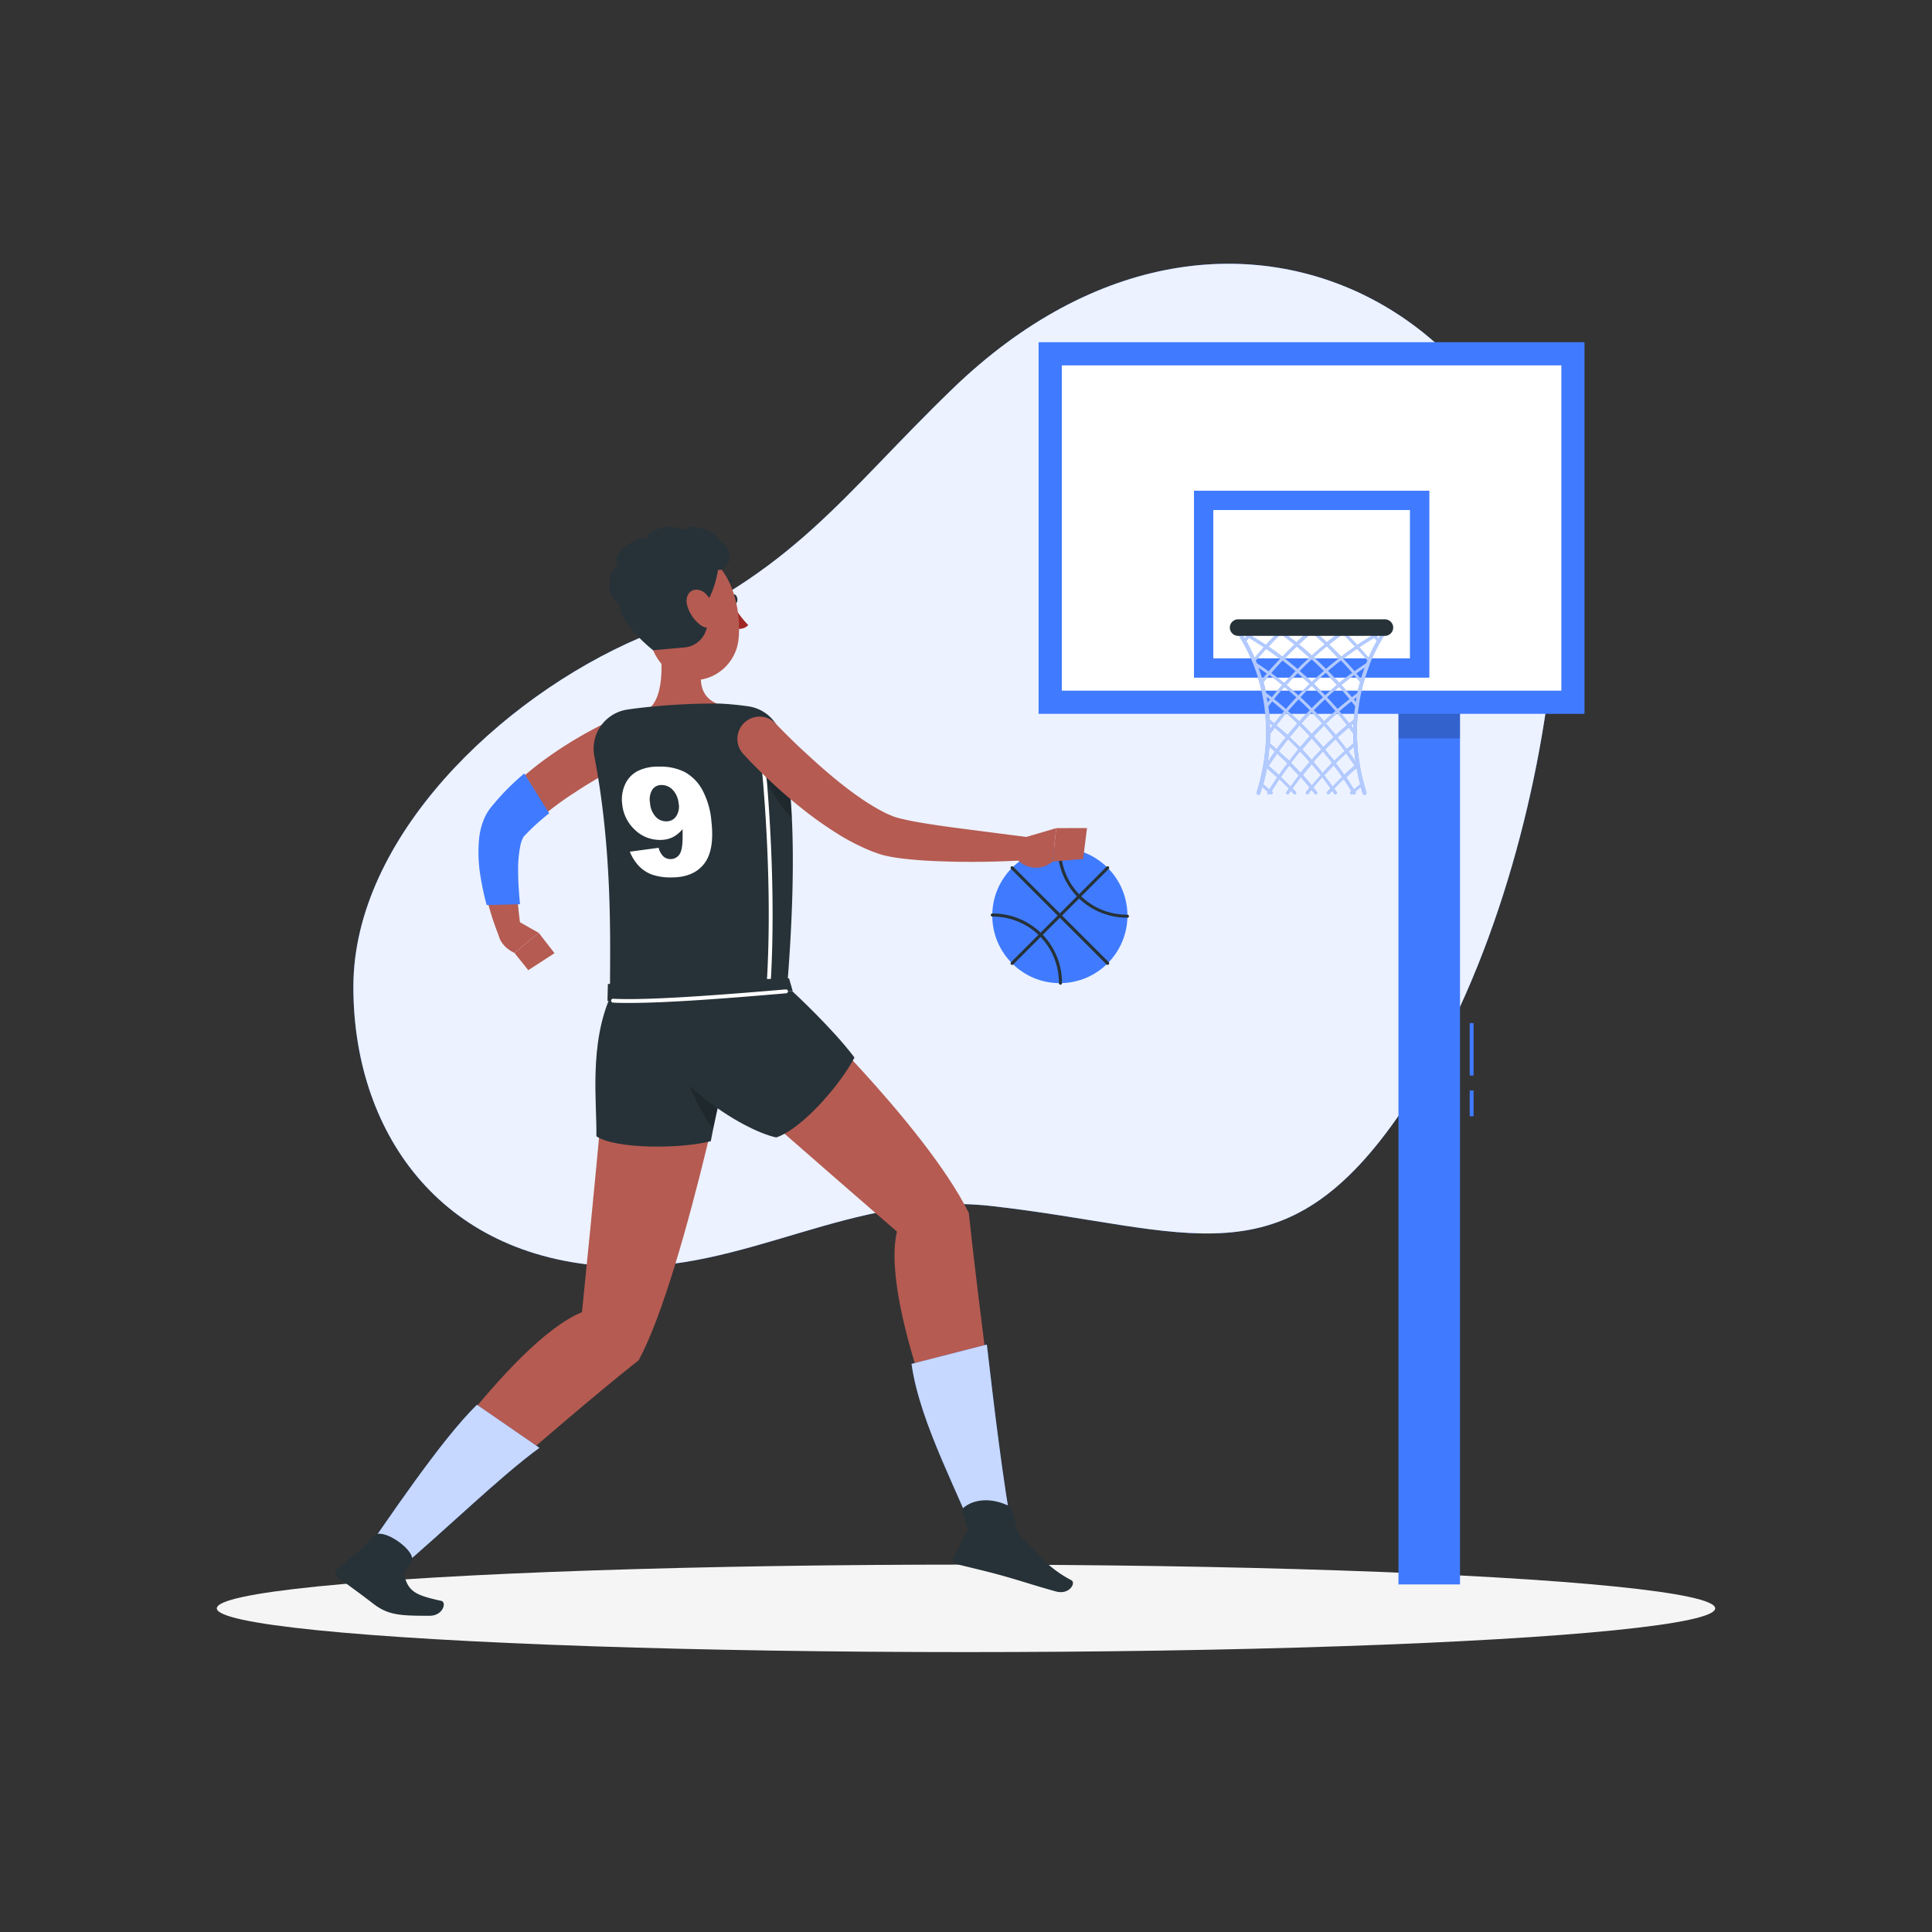 <svg xmlns="http://www.w3.org/2000/svg" viewBox="0 0 500 500"><rect x="0" y="0" width="500" height="500" fill="#333333" stroke="none"/><g id="freepik--background-simple--inject-2"><path d="M91.46,255.18c.11-38.25,37.92-74.6,74.16-90.13,40.1-17.18,52-36.47,80.76-64.3,74.25-71.92,164.4-13.87,155.19,71.45-4,37.36-16.66,82.66-38.56,115-31.11,45.95-55.26,30.66-106.37,24.92C220.32,308,193,329.65,158,327.75,113.32,325.34,91.35,292.25,91.46,255.18Z" style="fill:#407BFF"></path><path d="M91.46,255.18c.11-38.25,37.92-74.6,74.16-90.13,40.1-17.18,52-36.47,80.76-64.3,74.25-71.92,164.4-13.87,155.19,71.45-4,37.36-16.66,82.66-38.56,115-31.11,45.95-55.26,30.66-106.37,24.92C220.32,308,193,329.65,158,327.75,113.32,325.34,91.35,292.25,91.46,255.18Z" style="fill:#fff;opacity:0.9"></path></g><g id="freepik--Shadow--inject-2"><ellipse id="freepik--path--inject-2" cx="250" cy="416.24" rx="193.89" ry="11.32" style="fill:#f5f5f5"></ellipse></g><g id="freepik--Backboard--inject-2"><rect x="380.36" y="264.78" width="1" height="13.56" style="fill:#407BFF"></rect><rect x="380.36" y="282.22" width="1" height="6.67" style="fill:#407BFF"></rect><rect x="361.92" y="170.97" width="15.93" height="239.08" style="fill:#407BFF"></rect><rect x="361.92" y="170.97" width="15.93" height="20.13" style="opacity:0.2"></rect><rect x="268.79" y="88.56" width="141.28" height="96.18" style="fill:#407BFF"></rect><rect x="297.34" y="72" width="84.18" height="129.28" transform="translate(476.08 -202.78) rotate(90)" style="fill:#fff"></rect><path d="M364.89,132v38.38H314V132h50.92m5-5H309v48.38h60.92V127Z" style="fill:#407BFF"></path><path d="M359.46,162a.51.51,0,0,0-.71.07l-.39.54a.13.13,0,0,0-.06.07.76.76,0,0,0-.08.11c-.61.31-1.44.74-2.45,1.32-.6-.67-1.2-1.34-1.8-2a.38.38,0,0,0-.55.51c.56.6,1.12,1.22,1.69,1.86-1.36.81-2.64,1.6-3.86,2.42-1-1.11-2.08-2.2-3.14-3.26.47-.33.94-.66,1.39-1a.38.38,0,0,0,.09-.53.37.37,0,0,0-.52-.09l-1.51,1c-.35-.34-.7-.69-1.05-1a.38.38,0,1,0-.51.55l.95.91c-1.27.92-2.45,1.83-3.58,2.74-1-1-2.15-2-3.36-3l.75-.63a.36.36,0,0,0,.05-.52.38.38,0,0,0-.53-.05l-.86.71-.86-.72a.38.38,0,1,0-.47.59l.76.62q-1.73,1.48-3.35,3c-1.14-.92-2.33-1.82-3.59-2.74l.95-.91a.38.38,0,0,0-.51-.55c-.35.32-.7.67-1.05,1l-1.51-1a.38.38,0,0,0-.53.09.39.39,0,0,0,.1.53c.45.3.92.63,1.39,1-1,1-2.1,2.12-3.15,3.26-1.31-.87-2.6-1.68-3.85-2.42.55-.63,1.11-1.26,1.68-1.86a.38.38,0,1,0-.55-.51c-.6.64-1.2,1.31-1.79,2-.83-.47-1.65-.9-2.43-1.3a1.25,1.25,0,0,0-.09-.12l0-.05-.44-.57a.49.49,0,0,0-.7-.07.5.5,0,0,0-.08.7s.16.2.43.56h0l0,0c.33.47,1,1.44,1.81,2.87a43.67,43.67,0,0,1,2.45,5c.1.24.2.47.3.72a47.89,47.89,0,0,1,1.59,4.74s0,0,0,.05c.24.85.47,1.78.7,2.86s.43,2.2.57,3.27.28,2.26.37,3.52c.07,1.06.1,2.21.1,3.52,0,.7,0,1.62-.08,2.55a49.76,49.76,0,0,1-.63,5.47c-.06.35-.12.71-.19,1.07-.25,1.32-.55,2.64-.9,3.94-.2.73-.41,1.47-.65,2.22a.49.49,0,0,0,.32.63.4.4,0,0,0,.15,0,.5.5,0,0,0,.48-.35c.18-.57.33-1.12.49-1.67.43.35.9.75,1.43,1.21l-.06.11a.37.37,0,0,0,.12.52.45.45,0,0,0,.19.05.37.37,0,0,0,.32-.17l.09.08a.38.38,0,0,0,.25.09.35.35,0,0,0,.28-.13.38.38,0,0,0,0-.53l-.18-.16c.6-1,1.27-2,2-3.12.78.74,1.61,1.56,2.46,2.46l-.48.68-.14.21a.37.37,0,0,0,.09.52.35.35,0,0,0,.21.07.38.38,0,0,0,.31-.16l.15-.21.38-.55c.25.26.49.52.73.8a.39.39,0,0,0,.28.12.38.38,0,0,0,.25-.09.37.37,0,0,0,0-.53c-.28-.32-.56-.62-.84-.92.76-1.08,1.51-2.08,2.14-2.9.73.82,1.49,1.71,2.29,2.68l-.9,1.16a.36.36,0,0,0,.07.52.3.3,0,0,0,.22.08.36.36,0,0,0,.3-.15c.26-.34.53-.67.8-1l.8,1a.37.37,0,0,0,.29.14.41.41,0,0,0,.24-.08.38.38,0,0,0,.06-.53c-.31-.38-.61-.77-.91-1.15.8-1,1.56-1.86,2.3-2.68.81,1.05,1.5,2,2.14,2.89l-.85.93a.37.37,0,0,0,0,.52.38.38,0,0,0,.53,0c.25-.28.49-.54.74-.8l.38.55.15.21a.38.38,0,0,0,.3.16.36.36,0,0,0,.22-.07.37.37,0,0,0,.09-.52l-.14-.21-.48-.68c.83-.88,1.65-1.7,2.45-2.46.69,1,1.36,2,2,3.12l-.18.16a.38.38,0,0,0,0,.53.35.35,0,0,0,.28.13.38.38,0,0,0,.25-.09l.1-.09a.34.34,0,0,0,.3.18.42.42,0,0,0,.21-.06.39.39,0,0,0,.11-.53l-.06-.09c.51-.44,1-.84,1.44-1.21.15.55.31,1.1.49,1.67a.5.5,0,0,0,.48.35.44.44,0,0,0,.15,0,.5.5,0,0,0,.32-.63c-.24-.75-.45-1.49-.65-2.22-.35-1.28-.65-2.6-.9-3.83a.37.37,0,0,0,0-.11l-.19-1.08a49.92,49.92,0,0,1-.62-5.48c-.06-.92-.08-1.79-.09-2.52,0-1.32,0-2.47.11-3.53.09-1.26.21-2.44.37-3.53s.33-2.12.57-3.26c.19-.89.41-1.8.7-2.87.43-1.55,1-3.13,1.57-4.71l0-.09c.09-.23.18-.46.29-.7a42.14,42.14,0,0,1,2.45-5c.73-1.28,1.37-2.24,1.79-2.84l.05-.06c.26-.36.41-.55.42-.56A.5.5,0,0,0,359.46,162Zm-5.82,9.46a.3.3,0,0,0,0,.08s0,0,0,.06c-1.08.7-2.09,1.39-3.08,2.1-1-1.17-2-2.23-2.92-3.22,1.21-.92,2.4-1.79,3.56-2.58.92,1,1.83,2,2.7,3.07C353.77,171.16,353.7,171.33,353.64,171.49Zm-7.92,26c.86-.85,1.75-1.7,2.65-2.51.78,1.09,1.51,2.14,2.2,3.19-.88.74-1.77,1.53-2.67,2.38C347.22,199.6,346.5,198.59,345.72,197.54Zm-3.47,2.54c-.77-1-1.55-1.91-2.32-2.81.83-1,1.66-1.88,2.48-2.73.78,1,1.55,1.92,2.32,2.93C343.93,198.28,343.09,199.15,342.25,200.08Zm-8.12-2.6c.73-1,1.5-1.94,2.32-2.94.8.83,1.63,1.74,2.49,2.72-.73.84-1.5,1.77-2.34,2.82C335.79,199.19,335,198.31,334.13,197.48ZM331,200.59c-.9-.85-1.8-1.65-2.67-2.38.7-1.06,1.44-2.13,2.2-3.18.9.82,1.79,1.66,2.66,2.52C332.5,198.4,331.73,199.45,331,200.59Zm-2.46,3.78c-.6-.53-1.13-1-1.61-1.36.33-1.26.63-2.54.88-3.83a2.23,2.23,0,0,1,0-.23l.07-.11c.87.74,1.76,1.53,2.66,2.38C329.77,202.35,329.1,203.39,328.49,204.37Zm-3.23-32.79L325,171c.92-1.09,1.81-2.1,2.69-3.07,1.19.82,2.39,1.68,3.57,2.58-.91,1-1.88,2-2.93,3.23-1-.74-2.07-1.45-3.07-2.1C325.27,171.62,325.27,171.6,325.26,171.58Zm25.41,11.19c-.16,1.08-.29,2.26-.37,3.5l-1.18.95c-.9-1.17-1.79-2.25-2.52-3.13,1-.89,2-1.74,3.09-2.56Zm-4.53,8.07c.94-.88,1.9-1.73,2.87-2.54.39.52.79,1,1.17,1.57v0c0,.73,0,1.59.09,2.49-.56.46-1.15,1-1.78,1.51C347.71,192.85,346.93,191.82,346.14,190.84Zm-3.7,2.57c-.81-1-1.65-1.93-2.5-2.86.86-.92,1.75-1.85,2.68-2.76.81.92,1.65,1.92,2.51,3C344.27,191.56,343.37,192.45,342.44,193.41Zm-3,3.28c-.86-1-1.7-1.9-2.49-2.74.83-1,1.67-1.94,2.49-2.84.84.92,1.68,1.88,2.49,2.84C341.1,194.81,340.27,195.73,339.43,196.69Zm-5.7-5.93c.83-1,1.67-2,2.5-3,.89.86,1.79,1.79,2.69,2.76-.82.9-1.66,1.86-2.5,2.86C335.49,192.45,334.59,191.56,333.73,190.76Zm-3.37,3.16q-.93-.81-1.77-1.5c.06-.91.08-1.81.08-2.51v0l1.17-1.57c1,.82,1.94,1.67,2.87,2.55C331.94,191.79,331.17,192.81,330.36,193.92Zm-1.18-12.38c1,.77,2,1.62,3.08,2.55-.86,1-1.71,2.08-2.53,3.13l-1.17-.95c-.08-1.25-.21-2.43-.36-3.5Zm2.7-10.57c1.16.9,2.26,1.8,3.33,2.72-1,1.05-2,2.07-2.92,3.08-1.06-.87-2.16-1.72-3.34-2.59C330,173,331,171.92,331.88,171Zm7.55-.28c1,.9,2.05,1.89,3.11,2.95-1.06.93-2.1,1.88-3.11,2.83-1-1-2.06-1.91-3.12-2.82C337.45,172.52,338.48,171.54,339.43,170.69Zm6.55,6.55c-1,.84-2.06,1.75-3.1,2.71-.95-1-1.93-2-2.91-3,1-1,2-1.89,3.11-2.82C344.07,175.18,345,176.2,346,177.24Zm-3.33,9.46c-.9-1-1.81-2-2.7-2.91,1-1,1.94-1.92,2.89-2.79.92,1,1.83,2,2.71,3C344.57,184.88,343.6,185.78,342.65,186.7Zm-3.22,3.3c-.91-1-1.81-1.91-2.7-2.78.91-1,1.81-2,2.69-2.89.9.92,1.8,1.89,2.7,2.89C341.19,188.14,340.29,189.07,339.43,190Zm-6.12-6c.86-1,1.75-2,2.7-3,.95.87,1.92,1.8,2.89,2.79-.89.92-1.8,1.89-2.7,2.91C335.27,185.8,334.3,184.9,333.31,184Zm6.11-6.5q1.49,1.44,2.91,2.94c-.95.87-1.93,1.81-2.91,2.81-1-1-1.95-1.94-2.9-2.81C337.47,179.45,338.44,178.47,339.42,177.51Zm-.54-.52c-1,1-2,1.95-2.91,3-1.06-1-2.1-1.88-3.1-2.7.91-1,1.87-2,2.91-3.07C336.83,175.09,337.87,176,338.88,177Zm-6.52.82c1,.81,2,1.71,3.09,2.68-.95,1-1.84,2-2.7,3-1.08-.93-2.11-1.79-3.09-2.56C330.5,179.93,331.41,178.87,332.36,177.81Zm-3.74,9.48.65.52c-.21.27-.41.54-.61.82C328.65,188.16,328.64,187.71,328.62,187.29Zm-.11,6c.45.38.92.77,1.4,1.2-.63.87-1.24,1.76-1.83,2.64C328.27,195.9,328.42,194.62,328.51,193.33Zm1.79-5.63c.82-1,1.66-2.09,2.52-3.11,1,.87,1.95,1.77,2.88,2.67-.85,1-1.69,2-2.52,3C332.24,189.38,331.28,188.52,330.3,187.7Zm12.85-.44c.94-.91,1.91-1.81,2.89-2.67.73.87,1.61,1.95,2.51,3.11q-1.46,1.23-2.88,2.55C344.82,189.19,344,188.19,343.15,187.26Zm7.05,1.38-.62-.82.66-.54C350.22,187.71,350.21,188.17,350.2,188.64Zm.14,4.68c.1,1.29.24,2.58.43,3.86-.58-.87-1.19-1.75-1.83-2.65Zm-4.23-9.8c-.88-1-1.79-2-2.71-3,1-1,2.07-1.86,3.09-2.69.85.94,1.75,2,2.72,3.15C348.17,181.77,347.13,182.63,346.11,183.52Zm.45-6.76c-.94-1-1.92-2.07-2.92-3.08,1.1-.94,2.22-1.85,3.34-2.71.94,1,1.9,2,2.92,3.21C348.73,175,347.63,175.89,346.56,176.76Zm.49-6.79c-1.08-1.12-2.11-2.14-3.14-3.11,1.14-.91,2.32-1.81,3.58-2.73,1.06,1.05,2.11,2.14,3.13,3.25C349.47,168.17,348.27,169,347.05,170Zm-.6.46c-1.12.87-2.24,1.78-3.34,2.72q-1.61-1.59-3.12-3c1.06-.95,2.15-1.89,3.34-2.85C344.35,168.3,345.38,169.32,346.45,170.43Zm-7-.74c-1.08-1-2.18-1.92-3.35-2.87q1.64-1.53,3.35-3c1.21,1,2.31,2,3.35,3C341.59,167.79,340.49,168.73,339.43,169.69Zm-.56.5c-.95.85-2,1.83-3.13,3-1.07-.93-2.18-1.83-3.33-2.73,1-1,2-2.06,3.12-3.09C336.7,168.28,337.8,169.22,338.87,170.19Zm-7.06-.22c-1.19-.91-2.39-1.77-3.58-2.59,1-1.13,2.1-2.22,3.14-3.25,1.26.92,2.44,1.82,3.58,2.73C333.86,167.9,332.8,168.94,331.81,170Zm-3.35,4.78c1.17.86,2.27,1.71,3.32,2.58-1,1.07-1.87,2.13-2.71,3.17-.51-.39-1-.76-1.47-1.11-.22-1-.44-2-.68-2.82C327.44,176,328,175.34,328.46,174.75Zm-.64,5.73.77.6-.55.69C328,181.34,327.9,180.91,327.82,180.48Zm3.1,13.94c.8-1.11,1.58-2.11,2.34-3.07.85.8,1.75,1.68,2.67,2.64-.83,1-1.6,2-2.34,2.95Q332.29,195.65,330.92,194.42Zm8.51,3.42c.77.9,1.54,1.84,2.31,2.8-.74.83-1.51,1.72-2.32,2.7-.8-1-1.57-1.87-2.31-2.7C337.94,199.6,338.71,198.68,339.43,197.84Zm3.5-3.85c.92-1,1.81-1.84,2.66-2.64.78,1,1.57,2,2.34,3.07-.91.82-1.8,1.66-2.67,2.51C344.49,195.93,343.72,195,342.93,194Zm8.05,4.86.09.13,0,.12s0,.07,0,.1c.25,1.29.55,2.57.88,3.81-.5.4-1,.85-1.62,1.36-.67-1.08-1.34-2.12-2-3.15C349.22,200.38,350.11,199.59,351,198.85Zm-.16-17.09-.54-.69.76-.59C351,180.91,350.88,181.34,350.82,181.76Zm.44-2.37h0c-.47.34-1,.71-1.46,1.1-1-1.18-1.87-2.22-2.73-3.17,1.06-.87,2.16-1.72,3.32-2.57.52.59,1,1.2,1.54,1.82C351.66,177.62,351.44,178.52,351.26,179.39ZM321.5,164.12l1.08.6-.06.07-.36.42C321.92,164.8,321.7,164.44,321.5,164.12Zm1.05,1.78.53-.62.16-.18c1.25.73,2.54,1.54,3.84,2.41q-1.17,1.29-2.4,2.73A41.68,41.68,0,0,0,322.55,165.9Zm3.17,6.93c.7.47,1.41,1,2.13,1.48l-1.18,1.4C326.38,174.73,326.06,173.77,325.72,172.83Zm5.78,28.28c.77-1.13,1.53-2.17,2.17-3,.83.84,1.65,1.7,2.47,2.6-.63.82-1.39,1.83-2.16,2.91C333.12,202.69,332.29,201.85,331.5,201.11Zm13.38,2.48c-.65-.91-1.35-1.85-2.16-2.91.84-.93,1.66-1.79,2.46-2.6.78,1,1.49,2,2.17,3C346.54,201.88,345.72,202.71,344.88,203.59Zm7.31-27.87c-.4-.48-.79-1-1.19-1.41.69-.51,1.41-1,2.15-1.5C352.8,173.79,352.48,174.75,352.19,175.72Zm2-5.49c-.78-.91-1.58-1.82-2.4-2.72,1.21-.81,2.48-1.61,3.85-2.41l.68.79A43.81,43.81,0,0,0,354.17,170.23Zm2.53-5-.42-.49,1.08-.61Z" style="fill:#407BFF"></path><path d="M359.46,162a.51.51,0,0,0-.71.07l-.39.54a.13.13,0,0,0-.06.07.76.76,0,0,0-.08.11c-.61.31-1.44.74-2.45,1.32-.6-.67-1.2-1.34-1.8-2a.38.38,0,0,0-.55.51c.56.6,1.12,1.22,1.69,1.86-1.36.81-2.64,1.6-3.86,2.42-1-1.11-2.08-2.2-3.14-3.26.47-.33.94-.66,1.39-1a.38.38,0,0,0,.09-.53.37.37,0,0,0-.52-.09l-1.51,1c-.35-.34-.7-.69-1.05-1a.38.38,0,1,0-.51.55l.95.91c-1.27.92-2.45,1.83-3.58,2.74-1-1-2.15-2-3.36-3l.75-.63a.36.36,0,0,0,.05-.52.38.38,0,0,0-.53-.05l-.86.71-.86-.72a.38.38,0,1,0-.47.59l.76.62q-1.73,1.48-3.35,3c-1.14-.92-2.33-1.82-3.59-2.74l.95-.91a.38.38,0,0,0-.51-.55c-.35.32-.7.67-1.05,1l-1.51-1a.38.38,0,0,0-.53.09.39.39,0,0,0,.1.53c.45.3.92.63,1.39,1-1,1-2.1,2.12-3.15,3.26-1.31-.87-2.6-1.68-3.85-2.42.55-.63,1.11-1.26,1.68-1.86a.38.38,0,1,0-.55-.51c-.6.64-1.2,1.31-1.79,2-.83-.47-1.65-.9-2.43-1.3a1.25,1.25,0,0,0-.09-.12l0-.05-.44-.57a.49.49,0,0,0-.7-.07.5.5,0,0,0-.08.7s.16.2.43.56h0l0,0c.33.47,1,1.44,1.81,2.87a43.67,43.67,0,0,1,2.45,5c.1.24.2.47.3.72a47.89,47.89,0,0,1,1.59,4.74s0,0,0,.05c.24.85.47,1.78.7,2.86s.43,2.2.57,3.27.28,2.26.37,3.52c.07,1.06.1,2.21.1,3.52,0,.7,0,1.62-.08,2.55a49.76,49.76,0,0,1-.63,5.47c-.06.35-.12.71-.19,1.07-.25,1.32-.55,2.64-.9,3.94-.2.73-.41,1.47-.65,2.22a.49.49,0,0,0,.32.63.4.4,0,0,0,.15,0,.5.5,0,0,0,.48-.35c.18-.57.33-1.12.49-1.67.43.35.9.75,1.43,1.21l-.06.11a.37.37,0,0,0,.12.52.45.45,0,0,0,.19.05.37.37,0,0,0,.32-.17l.09.08a.38.38,0,0,0,.25.09.35.35,0,0,0,.28-.13.38.38,0,0,0,0-.53l-.18-.16c.6-1,1.27-2,2-3.12.78.74,1.61,1.56,2.46,2.46l-.48.68-.14.21a.37.37,0,0,0,.09.52.35.35,0,0,0,.21.07.38.38,0,0,0,.31-.16l.15-.21.38-.55c.25.26.49.52.73.8a.39.39,0,0,0,.28.12.38.38,0,0,0,.25-.09.37.37,0,0,0,0-.53c-.28-.32-.56-.62-.84-.92.76-1.08,1.51-2.08,2.14-2.9.73.82,1.49,1.71,2.29,2.68l-.9,1.16a.36.36,0,0,0,.07.52.3.3,0,0,0,.22.08.36.36,0,0,0,.3-.15c.26-.34.53-.67.8-1l.8,1a.37.37,0,0,0,.29.14.41.41,0,0,0,.24-.08.38.38,0,0,0,.06-.53c-.31-.38-.61-.77-.91-1.15.8-1,1.56-1.86,2.3-2.68.81,1.05,1.5,2,2.14,2.89l-.85.93a.37.37,0,0,0,0,.52.38.38,0,0,0,.53,0c.25-.28.49-.54.74-.8l.38.55.15.21a.38.38,0,0,0,.3.16.36.36,0,0,0,.22-.07.37.37,0,0,0,.09-.52l-.14-.21-.48-.68c.83-.88,1.65-1.7,2.45-2.46.69,1,1.36,2,2,3.12l-.18.16a.38.38,0,0,0,0,.53.35.35,0,0,0,.28.13.38.38,0,0,0,.25-.09l.1-.09a.34.34,0,0,0,.3.18.42.42,0,0,0,.21-.06.39.39,0,0,0,.11-.53l-.06-.09c.51-.44,1-.84,1.44-1.21.15.55.31,1.1.49,1.67a.5.5,0,0,0,.48.35.44.44,0,0,0,.15,0,.5.5,0,0,0,.32-.63c-.24-.75-.45-1.49-.65-2.22-.35-1.28-.65-2.6-.9-3.83a.37.37,0,0,0,0-.11l-.19-1.08a49.92,49.92,0,0,1-.62-5.48c-.06-.92-.08-1.79-.09-2.52,0-1.32,0-2.47.11-3.53.09-1.26.21-2.44.37-3.53s.33-2.12.57-3.26c.19-.89.41-1.8.7-2.87.43-1.55,1-3.13,1.57-4.71l0-.09c.09-.23.18-.46.29-.7a42.14,42.14,0,0,1,2.45-5c.73-1.28,1.37-2.24,1.79-2.84l.05-.06c.26-.36.41-.55.42-.56A.5.5,0,0,0,359.46,162Zm-5.82,9.46a.3.3,0,0,0,0,.08s0,0,0,.06c-1.08.7-2.09,1.39-3.08,2.1-1-1.17-2-2.23-2.92-3.22,1.21-.92,2.4-1.79,3.56-2.58.92,1,1.83,2,2.7,3.07C353.77,171.16,353.7,171.33,353.64,171.49Zm-7.92,26c.86-.85,1.75-1.7,2.65-2.51.78,1.09,1.51,2.14,2.2,3.19-.88.74-1.77,1.53-2.67,2.38C347.22,199.6,346.5,198.59,345.72,197.54Zm-3.47,2.54c-.77-1-1.55-1.91-2.32-2.81.83-1,1.66-1.88,2.48-2.73.78,1,1.55,1.92,2.32,2.93C343.93,198.28,343.09,199.15,342.25,200.08Zm-8.12-2.6c.73-1,1.5-1.94,2.32-2.94.8.83,1.63,1.74,2.49,2.72-.73.84-1.5,1.77-2.34,2.82C335.79,199.19,335,198.31,334.13,197.48ZM331,200.59c-.9-.85-1.8-1.65-2.67-2.38.7-1.06,1.44-2.13,2.2-3.18.9.82,1.79,1.66,2.66,2.52C332.5,198.4,331.73,199.45,331,200.59Zm-2.46,3.78c-.6-.53-1.13-1-1.61-1.36.33-1.26.63-2.54.88-3.83a2.23,2.23,0,0,1,0-.23l.07-.11c.87.74,1.76,1.53,2.66,2.38C329.77,202.35,329.1,203.39,328.49,204.37Zm-3.23-32.79L325,171c.92-1.09,1.81-2.1,2.69-3.07,1.19.82,2.39,1.68,3.57,2.58-.91,1-1.88,2-2.93,3.23-1-.74-2.07-1.45-3.07-2.1C325.27,171.62,325.27,171.6,325.26,171.58Zm25.41,11.19c-.16,1.08-.29,2.26-.37,3.5l-1.18.95c-.9-1.17-1.79-2.25-2.52-3.13,1-.89,2-1.74,3.09-2.56Zm-4.53,8.07c.94-.88,1.9-1.73,2.87-2.54.39.52.79,1,1.17,1.57v0c0,.73,0,1.59.09,2.49-.56.46-1.15,1-1.78,1.51C347.71,192.85,346.93,191.82,346.14,190.84Zm-3.7,2.57c-.81-1-1.65-1.93-2.5-2.86.86-.92,1.75-1.85,2.68-2.76.81.92,1.65,1.92,2.51,3C344.27,191.56,343.37,192.45,342.44,193.41Zm-3,3.28c-.86-1-1.7-1.9-2.49-2.74.83-1,1.67-1.94,2.49-2.84.84.92,1.68,1.88,2.49,2.84C341.1,194.81,340.27,195.73,339.43,196.69Zm-5.7-5.93c.83-1,1.67-2,2.5-3,.89.86,1.79,1.79,2.69,2.76-.82.9-1.66,1.86-2.5,2.86C335.49,192.45,334.59,191.56,333.73,190.76Zm-3.37,3.16q-.93-.81-1.77-1.5c.06-.91.08-1.81.08-2.51v0l1.17-1.57c1,.82,1.94,1.67,2.87,2.55C331.94,191.79,331.17,192.81,330.36,193.92Zm-1.18-12.38c1,.77,2,1.62,3.08,2.55-.86,1-1.71,2.08-2.53,3.13l-1.17-.95c-.08-1.25-.21-2.43-.36-3.5Zm2.7-10.57c1.16.9,2.26,1.8,3.33,2.72-1,1.05-2,2.07-2.92,3.08-1.06-.87-2.16-1.72-3.34-2.59C330,173,331,171.92,331.88,171Zm7.55-.28c1,.9,2.05,1.89,3.11,2.95-1.06.93-2.1,1.88-3.11,2.83-1-1-2.06-1.91-3.12-2.82C337.45,172.52,338.48,171.54,339.43,170.69Zm6.55,6.55c-1,.84-2.06,1.75-3.1,2.71-.95-1-1.93-2-2.91-3,1-1,2-1.89,3.11-2.82C344.07,175.18,345,176.2,346,177.24Zm-3.33,9.46c-.9-1-1.81-2-2.7-2.91,1-1,1.94-1.92,2.89-2.79.92,1,1.83,2,2.71,3C344.57,184.88,343.6,185.78,342.65,186.7Zm-3.22,3.3c-.91-1-1.81-1.91-2.7-2.78.91-1,1.81-2,2.69-2.89.9.92,1.8,1.89,2.7,2.89C341.19,188.14,340.29,189.07,339.43,190Zm-6.12-6c.86-1,1.75-2,2.7-3,.95.87,1.92,1.8,2.89,2.79-.89.92-1.8,1.89-2.7,2.91C335.27,185.8,334.3,184.9,333.31,184Zm6.11-6.5q1.49,1.44,2.91,2.94c-.95.87-1.93,1.81-2.91,2.81-1-1-1.95-1.94-2.9-2.81C337.47,179.45,338.44,178.47,339.42,177.51Zm-.54-.52c-1,1-2,1.95-2.91,3-1.06-1-2.1-1.88-3.1-2.7.91-1,1.87-2,2.91-3.07C336.83,175.09,337.87,176,338.88,177Zm-6.52.82c1,.81,2,1.71,3.09,2.68-.95,1-1.84,2-2.7,3-1.08-.93-2.11-1.79-3.09-2.56C330.5,179.93,331.41,178.87,332.36,177.81Zm-3.74,9.48.65.52c-.21.27-.41.54-.61.82C328.65,188.16,328.64,187.71,328.62,187.29Zm-.11,6c.45.38.92.77,1.4,1.2-.63.87-1.24,1.76-1.83,2.64C328.27,195.9,328.42,194.62,328.51,193.33Zm1.79-5.63c.82-1,1.66-2.09,2.52-3.11,1,.87,1.95,1.77,2.88,2.67-.85,1-1.69,2-2.52,3C332.24,189.38,331.28,188.52,330.3,187.7Zm12.85-.44c.94-.91,1.91-1.81,2.89-2.67.73.87,1.61,1.95,2.51,3.11q-1.46,1.23-2.88,2.55C344.82,189.19,344,188.19,343.15,187.26Zm7.05,1.38-.62-.82.66-.54C350.22,187.71,350.21,188.17,350.2,188.64Zm.14,4.68c.1,1.29.24,2.58.43,3.86-.58-.87-1.19-1.75-1.83-2.65Zm-4.23-9.8c-.88-1-1.79-2-2.71-3,1-1,2.07-1.86,3.09-2.69.85.94,1.75,2,2.72,3.15C348.17,181.77,347.13,182.63,346.11,183.52Zm.45-6.76c-.94-1-1.92-2.07-2.92-3.08,1.1-.94,2.22-1.85,3.34-2.71.94,1,1.9,2,2.92,3.21C348.73,175,347.63,175.89,346.56,176.76Zm.49-6.79c-1.08-1.12-2.11-2.14-3.14-3.11,1.14-.91,2.32-1.81,3.58-2.73,1.06,1.05,2.11,2.14,3.13,3.25C349.47,168.17,348.27,169,347.05,170Zm-.6.46c-1.12.87-2.24,1.78-3.34,2.72q-1.61-1.59-3.12-3c1.06-.95,2.15-1.89,3.34-2.85C344.35,168.3,345.38,169.32,346.45,170.43Zm-7-.74c-1.08-1-2.18-1.92-3.35-2.87q1.64-1.53,3.35-3c1.21,1,2.31,2,3.35,3C341.59,167.79,340.49,168.73,339.43,169.69Zm-.56.5c-.95.85-2,1.83-3.13,3-1.07-.93-2.18-1.83-3.33-2.73,1-1,2-2.06,3.12-3.09C336.7,168.28,337.8,169.22,338.87,170.19Zm-7.06-.22c-1.19-.91-2.39-1.77-3.58-2.59,1-1.13,2.1-2.22,3.14-3.25,1.26.92,2.44,1.82,3.58,2.73C333.86,167.9,332.8,168.94,331.81,170Zm-3.35,4.78c1.17.86,2.27,1.71,3.32,2.58-1,1.07-1.87,2.13-2.71,3.17-.51-.39-1-.76-1.47-1.11-.22-1-.44-2-.68-2.82C327.44,176,328,175.34,328.46,174.75Zm-.64,5.73.77.6-.55.69C328,181.34,327.9,180.91,327.82,180.48Zm3.1,13.94c.8-1.11,1.58-2.11,2.34-3.07.85.8,1.75,1.68,2.67,2.64-.83,1-1.6,2-2.34,2.95Q332.29,195.65,330.92,194.42Zm8.51,3.42c.77.9,1.54,1.84,2.31,2.8-.74.83-1.51,1.72-2.32,2.7-.8-1-1.57-1.87-2.31-2.7C337.94,199.6,338.71,198.68,339.43,197.84Zm3.5-3.85c.92-1,1.81-1.84,2.66-2.64.78,1,1.57,2,2.34,3.07-.91.82-1.8,1.66-2.67,2.51C344.49,195.93,343.72,195,342.93,194Zm8.05,4.86.09.13,0,.12s0,.07,0,.1c.25,1.29.55,2.57.88,3.81-.5.4-1,.85-1.62,1.36-.67-1.08-1.34-2.12-2-3.15C349.22,200.38,350.11,199.59,351,198.85Zm-.16-17.09-.54-.69.76-.59C351,180.91,350.88,181.34,350.82,181.76Zm.44-2.37h0c-.47.34-1,.71-1.46,1.1-1-1.18-1.87-2.22-2.73-3.17,1.06-.87,2.16-1.72,3.32-2.57.52.59,1,1.2,1.54,1.82C351.66,177.62,351.44,178.52,351.26,179.39ZM321.5,164.12l1.08.6-.06.07-.36.42C321.92,164.8,321.7,164.44,321.5,164.12Zm1.05,1.78.53-.62.16-.18c1.25.73,2.54,1.54,3.84,2.41q-1.17,1.29-2.4,2.73A41.68,41.68,0,0,0,322.55,165.9Zm3.17,6.93c.7.47,1.41,1,2.13,1.48l-1.18,1.4C326.38,174.73,326.06,173.77,325.72,172.83Zm5.78,28.28c.77-1.13,1.53-2.17,2.17-3,.83.84,1.65,1.7,2.47,2.6-.63.82-1.39,1.83-2.16,2.91C333.12,202.69,332.29,201.85,331.5,201.11Zm13.38,2.48c-.65-.91-1.35-1.85-2.16-2.91.84-.93,1.66-1.79,2.46-2.6.78,1,1.49,2,2.17,3C346.54,201.88,345.72,202.71,344.88,203.59Zm7.31-27.87c-.4-.48-.79-1-1.19-1.41.69-.51,1.41-1,2.15-1.5C352.8,173.79,352.48,174.75,352.19,175.72Zm2-5.49c-.78-.91-1.58-1.82-2.4-2.72,1.21-.81,2.48-1.61,3.85-2.41l.68.79A43.81,43.81,0,0,0,354.17,170.23Zm2.53-5-.42-.49,1.08-.61Z" style="fill:#fff;opacity:0.6"></path><path d="M358.42,164.56h-38a2.16,2.16,0,0,1-2.14-2.14h0a2.15,2.15,0,0,1,2.14-2.14h38a2.15,2.15,0,0,1,2.14,2.14h0A2.16,2.16,0,0,1,358.42,164.56Z" style="fill:#263238"></path></g><g id="freepik--Ball--inject-2"><circle cx="274.29" cy="236.95" r="17.49" style="fill:#407BFF"></circle><path d="M274.43,254.84h0a.4.4,0,0,1-.39-.41,17.09,17.09,0,0,0-17.09-17.22h-.14a.4.4,0,0,1,0-.8h.14a17.89,17.89,0,0,1,17.89,18A.4.4,0,0,1,274.43,254.84Z" style="fill:#263238"></path><path d="M291.61,237.49a17.87,17.87,0,0,1-17.86-18,.4.4,0,0,1,.4-.4h0a.4.4,0,0,1,.4.41,17.09,17.09,0,0,0,17.06,17.22h.16a.4.4,0,1,1,0,.8Z" style="fill:#263238"></path><path d="M286.66,249.72a.4.4,0,0,1-.29-.12l-24.73-24.73a.4.4,0,1,1,.57-.57L286.94,249a.4.4,0,0,1,0,.57A.38.38,0,0,1,286.66,249.72Z" style="fill:#263238"></path><path d="M261.93,249.72a.41.41,0,0,1-.29-.69l24.73-24.73a.4.4,0,0,1,.57.57L262.21,249.6A.39.39,0,0,1,261.93,249.72Z" style="fill:#263238"></path></g><g id="freepik--Character--inject-2"><path d="M189.18,155.14c.09.69.52,1.19,1,1.13s.74-.65.65-1.34-.52-1.18-1-1.13S189.09,154.46,189.18,155.14Z" style="fill:#263238"></path><path d="M189.64,156.34a24.7,24.7,0,0,0,4,5.42c-1.06,1.28-3.18,1-3.18,1Z" style="fill:#a02724"></path><path d="M186.2,151.68a.41.41,0,0,1-.25-.7,4,4,0,0,1,3.52-1.09.41.41,0,0,1-.19.79h0a3.17,3.17,0,0,0-2.78.89A.43.43,0,0,1,186.2,151.68Z" style="fill:#263238"></path><path d="M169.88,161.24c1.32,6.22,2.73,17.64-1.57,21.87,0,0,1.81,6.3,13.41,6.11,12.75-.21,6-6.43,6-6.43-7-1.54-6.89-6.71-5.76-11.58Z" style="fill:#b55b52"></path><path d="M203.36,256.81s35.73,33.79,47.36,57.08c2.92,27.57,9.5,75.48,9.5,75.48L249.94,388s-22.43-49.5-17.81-69.26c-45.53-39.44-67.63-59.47-67.63-59.47Z" style="fill:#b55b52"></path><path d="M262.15,397.5,253,399.7c-4.1-12-14.92-31-17.09-46.72l19.48-5C257.36,364.87,259.51,382.87,262.15,397.5Z" style="fill:#407BFF"></path><path d="M262.15,397.5,253,399.7c-4.1-12-14.92-31-17.09-46.72l19.48-5C257.36,364.87,259.51,382.87,262.15,397.5Z" style="fill:#fff;opacity:0.7"></path><path d="M261.12,389.74c-5.5-2.63-10-1.31-12.07.75,0,1.79,1.22,3.73,1.36,5.67L246.77,403a1.25,1.25,0,0,0,.79,1.79c3.25.83,7.31,1.74,11.38,2.86,4.76,1.31,8.8,2.69,14.39,4.23,3.38.92,5.25-2.23,3.92-2.93-6.05-3.17-9-7.09-13.63-12C263.12,396.39,262.15,390.47,261.12,389.74Z" style="fill:#263238"></path><path d="M162.27,197.23c-1,.52-2.23,1.17-3.35,1.77s-2.29,1.26-3.41,1.92c-2.24,1.33-4.49,2.66-6.64,4.1a79.34,79.34,0,0,0-12,9.37l-1.28,1.31c-.29.3-.25.23-.33.32a2.88,2.88,0,0,0-.21.28,8.07,8.07,0,0,0-.89,2.37,33.09,33.09,0,0,0-.59,7.07c0,2.54.19,5.15.43,7.79s.57,5.32.92,7.9l0,.13a2.86,2.86,0,0,1-5.49,1.46,73.29,73.29,0,0,1-4.67-16.56,36.49,36.49,0,0,1-.33-9.31,17.46,17.46,0,0,1,1.46-5.47,11.76,11.76,0,0,1,1.78-2.77l1.47-1.74a63.26,63.26,0,0,1,6.35-6.24,82.53,82.53,0,0,1,6.87-5.36q3.54-2.5,7.25-4.66c1.24-.73,2.49-1.43,3.76-2.11s2.5-1.3,3.95-2a5.75,5.75,0,0,1,5,10.35Z" style="fill:#b55b52"></path><path d="M135.67,200.17l-.44.38a62.48,62.48,0,0,0-6.41,6.3l-1.47,1.73a13.81,13.81,0,0,0-1,1.34,12.62,12.62,0,0,0-.87,1.55,17.58,17.58,0,0,0-1.49,5.62,37.2,37.2,0,0,0,.32,9.45,69.38,69.38,0,0,0,1.54,7.31l.11.38,8.62-.22-.05-.53c-.29-3.17-.42-5.56-.43-7.75a31.74,31.74,0,0,1,.58-6.95,7.76,7.76,0,0,1,.81-2.2,1.24,1.24,0,0,1,.19-.24,2.17,2.17,0,0,0,.29-.29l1.28-1.3c1.36-1.33,2.89-2.68,4.53-4l.35-.28Z" style="fill:#407BFF"></path><path d="M133.94,238.33l5.48,3.09-6.28,5.19s-4-1.65-4.16-5.39Z" style="fill:#b55b52"></path><polygon points="143.51 246.68 136.72 251.08 133.14 246.61 139.42 241.42 143.51 246.68" style="fill:#b55b52"></polygon><path d="M202.05,190.09c2.34,8.43,4.87,27.2,1.51,67.24L158,259.64c-.6-6.27,1.49-34.67-4.2-64a10.24,10.24,0,0,1,8.54-12c1.43-.22,2.92-.41,4.39-.56a168.28,168.28,0,0,1,19.37-1c2.69.11,5.32.4,7.52.71A10.23,10.23,0,0,1,202.05,190.09Z" style="fill:#263238"></path><path d="M198.75,257.31h0a.51.51,0,0,1-.47-.53c2-27.57-1.06-58.45-1.56-61.87a.5.5,0,1,1,1-.14c.5,3.43,3.54,34.43,1.57,62.08A.5.5,0,0,1,198.75,257.31Z" style="fill:#fff"></path><path d="M163,220.41l7.46-1a4.64,4.64,0,0,0,1.26,2.27,2.7,2.7,0,0,0,1.82.65,2.76,2.76,0,0,0,2.64-1.89q.6-1.39.46-5.86a8.07,8.07,0,0,1-2.56,2.1,7.43,7.43,0,0,1-3.26.69,9.25,9.25,0,0,1-6.51-2.61,10.4,10.4,0,0,1-3.29-6.69,9.4,9.4,0,0,1,.72-5,7.29,7.29,0,0,1,3.16-3.46,11.47,11.47,0,0,1,5.55-1.2,13.93,13.93,0,0,1,6.76,1.39,11.64,11.64,0,0,1,4.49,4.51,20.72,20.72,0,0,1,2.41,8.22q.85,7.51-1.87,11c-1.82,2.34-4.58,3.52-8.26,3.54a14.73,14.73,0,0,1-5.25-.73,9.09,9.09,0,0,1-3.39-2.22A11.61,11.61,0,0,1,163,220.41Zm12.62-12.47a5.73,5.73,0,0,0-1.52-3.52,3.92,3.92,0,0,0-2.88-1.26,2.8,2.8,0,0,0-2.38,1.17,4.83,4.83,0,0,0-.61,3.47,5.88,5.88,0,0,0,1.44,3.55,3.63,3.63,0,0,0,2.73,1.21,3,3,0,0,0,2.53-1.21A4.56,4.56,0,0,0,175.64,207.94Z" style="fill:#fff"></path><path d="M204.27,202.87l-7.09-4.05a35.63,35.63,0,0,0,7.75,12.93C204.77,208.42,204.55,205.47,204.27,202.87Z" style="opacity:0.2"></path><path d="M191.56,257.8S177.67,329.06,165.31,352c-22.7,18-57.65,49.6-57.65,49.6l-5.84-8.64s30-45.78,48.79-53.36c6.1-59.93,7.38-79.93,7.38-79.93Z" style="fill:#b55b52"></path><path d="M101.82,407.37l-9-3.25c7.26-10.44,21.35-31.54,30.61-40.56l16.16,11.14C129.28,382.23,115.68,395.64,101.82,407.37Z" style="fill:#407BFF"></path><path d="M101.82,407.37l-9-3.25c7.26-10.44,21.35-31.54,30.61-40.56l16.16,11.14C129.28,382.23,115.68,395.64,101.82,407.37Z" style="fill:#fff;opacity:0.7"></path><path d="M106.67,403.41c0-2.54-6.56-7.34-9.32-6.34-1,.36-2.81,3.07-4.13,4.1l-6,4.93a1.24,1.24,0,0,0,0,1.95c2.68,2,6.07,4.43,9.4,7,3.89,3,7.08,3.11,14.57,3.11,3.5,0,4.47-3.54,3-3.86-6.68-1.46-8.62-2.4-9.65-7C104.42,406.65,106.71,404.74,106.67,403.41Z" style="fill:#263238"></path><path d="M189.07,273s-3.42,13.19-5.12,22.33c-7.51,2-24.6,2.12-29.61-1.26.18-8.47-2-23.86,3.85-36.67C177.2,256.07,189.07,273,189.07,273Z" style="fill:#263238"></path><path d="M176.27,275.23s3.49,10.75,8.3,16.93c.52-2.58,1.13-5.31,1.73-7.88Z" style="opacity:0.2"></path><path d="M200.71,187.25c2.13,2.18,4.46,4.53,6.79,6.69s4.71,4.33,7.13,6.38c4.83,4.07,9.94,7.89,15.09,10.36l1,.41c.36.16.48.2.78.31a20.24,20.24,0,0,0,2,.54c1.43.35,3,.65,4.55.92,3.15.53,6.38,1,9.63,1.43l19.63,2.53h0a2.87,2.87,0,0,1-.18,5.7c-6.72.45-13.39.61-20.14.49-3.37-.09-6.75-.19-10.19-.49-1.73-.15-3.46-.33-5.29-.61-.9-.15-1.85-.33-2.87-.59-.49-.13-1.17-.33-1.58-.49l-1.36-.49a56.08,56.08,0,0,1-9.72-5.06,96.83,96.83,0,0,1-8.54-6.12q-4.07-3.24-7.83-6.76-1.87-1.76-3.7-3.57c-1.24-1.23-2.38-2.42-3.62-3.79a5.75,5.75,0,0,1,8.36-7.89Z" style="fill:#b55b52"></path><path d="M264.73,216.85l8.63-2.53-.94,8.64a6.55,6.55,0,0,1-8.93-.3Z" style="fill:#b55b52"></path><polygon points="281.32 214.3 280.31 222.29 272.42 222.96 273.36 214.32 281.32 214.3" style="fill:#b55b52"></polygon><path d="M166.24,156.63c1.59,8.32,2.1,13.26,6.89,17,7.2,5.65,17.05.48,18-8.15.83-7.76-1.92-20.05-10.55-22.33A11.54,11.54,0,0,0,166.24,156.63Z" style="fill:#b55b52"></path><path d="M182.73,156.34a25.63,25.63,0,0,0,3.09-8.84,2.74,2.74,0,0,0,2.73-1.83c.85-2.15-.71-5.33-2.27-5.39-1.44-3.5-8.19-5-8.59-3-4.88-2.33-11.24.59-9.8,1.67-4.08.58-9.5,3.53-8.11,7.51-3.22,2.41-2.47,8.58.56,9.88,0,5.19,8.69,11.94,8.69,11.94l8.11-.72a6.46,6.46,0,0,0,5.53-4.29A10.55,10.55,0,0,0,182.73,156.34Z" style="fill:#263238"></path><path d="M177.83,156.63a9.62,9.62,0,0,0,3.42,5.11c2.21,1.66,3.87,0,3.73-2.47-.13-2.26-1.44-5.85-3.88-6.53S177.21,154.17,177.83,156.63Z" style="fill:#b55b52"></path><polygon points="204.2 253.18 205.15 256.47 157.21 259.05 157.32 254.65 204.2 253.18" style="fill:#263238"></polygon><path d="M205,256.48s10.59,9.77,16.14,17.22c-3.6,6.9-13.47,18.41-20.25,20.67-8.29-1.72-31.46-15.18-37.62-36.55C172.57,257.11,205,256.48,205,256.48Z" style="fill:#263238"></path><path d="M162.84,259.56c-1.54,0-3,0-4.21-.09a.49.49,0,0,1-.47-.52.47.47,0,0,1,.52-.47c9.34.45,27.84-1,44.7-2.42a.5.5,0,0,1,.08,1C188.1,258.38,172.77,259.56,162.84,259.56Z" style="fill:#fff"></path></g></svg>